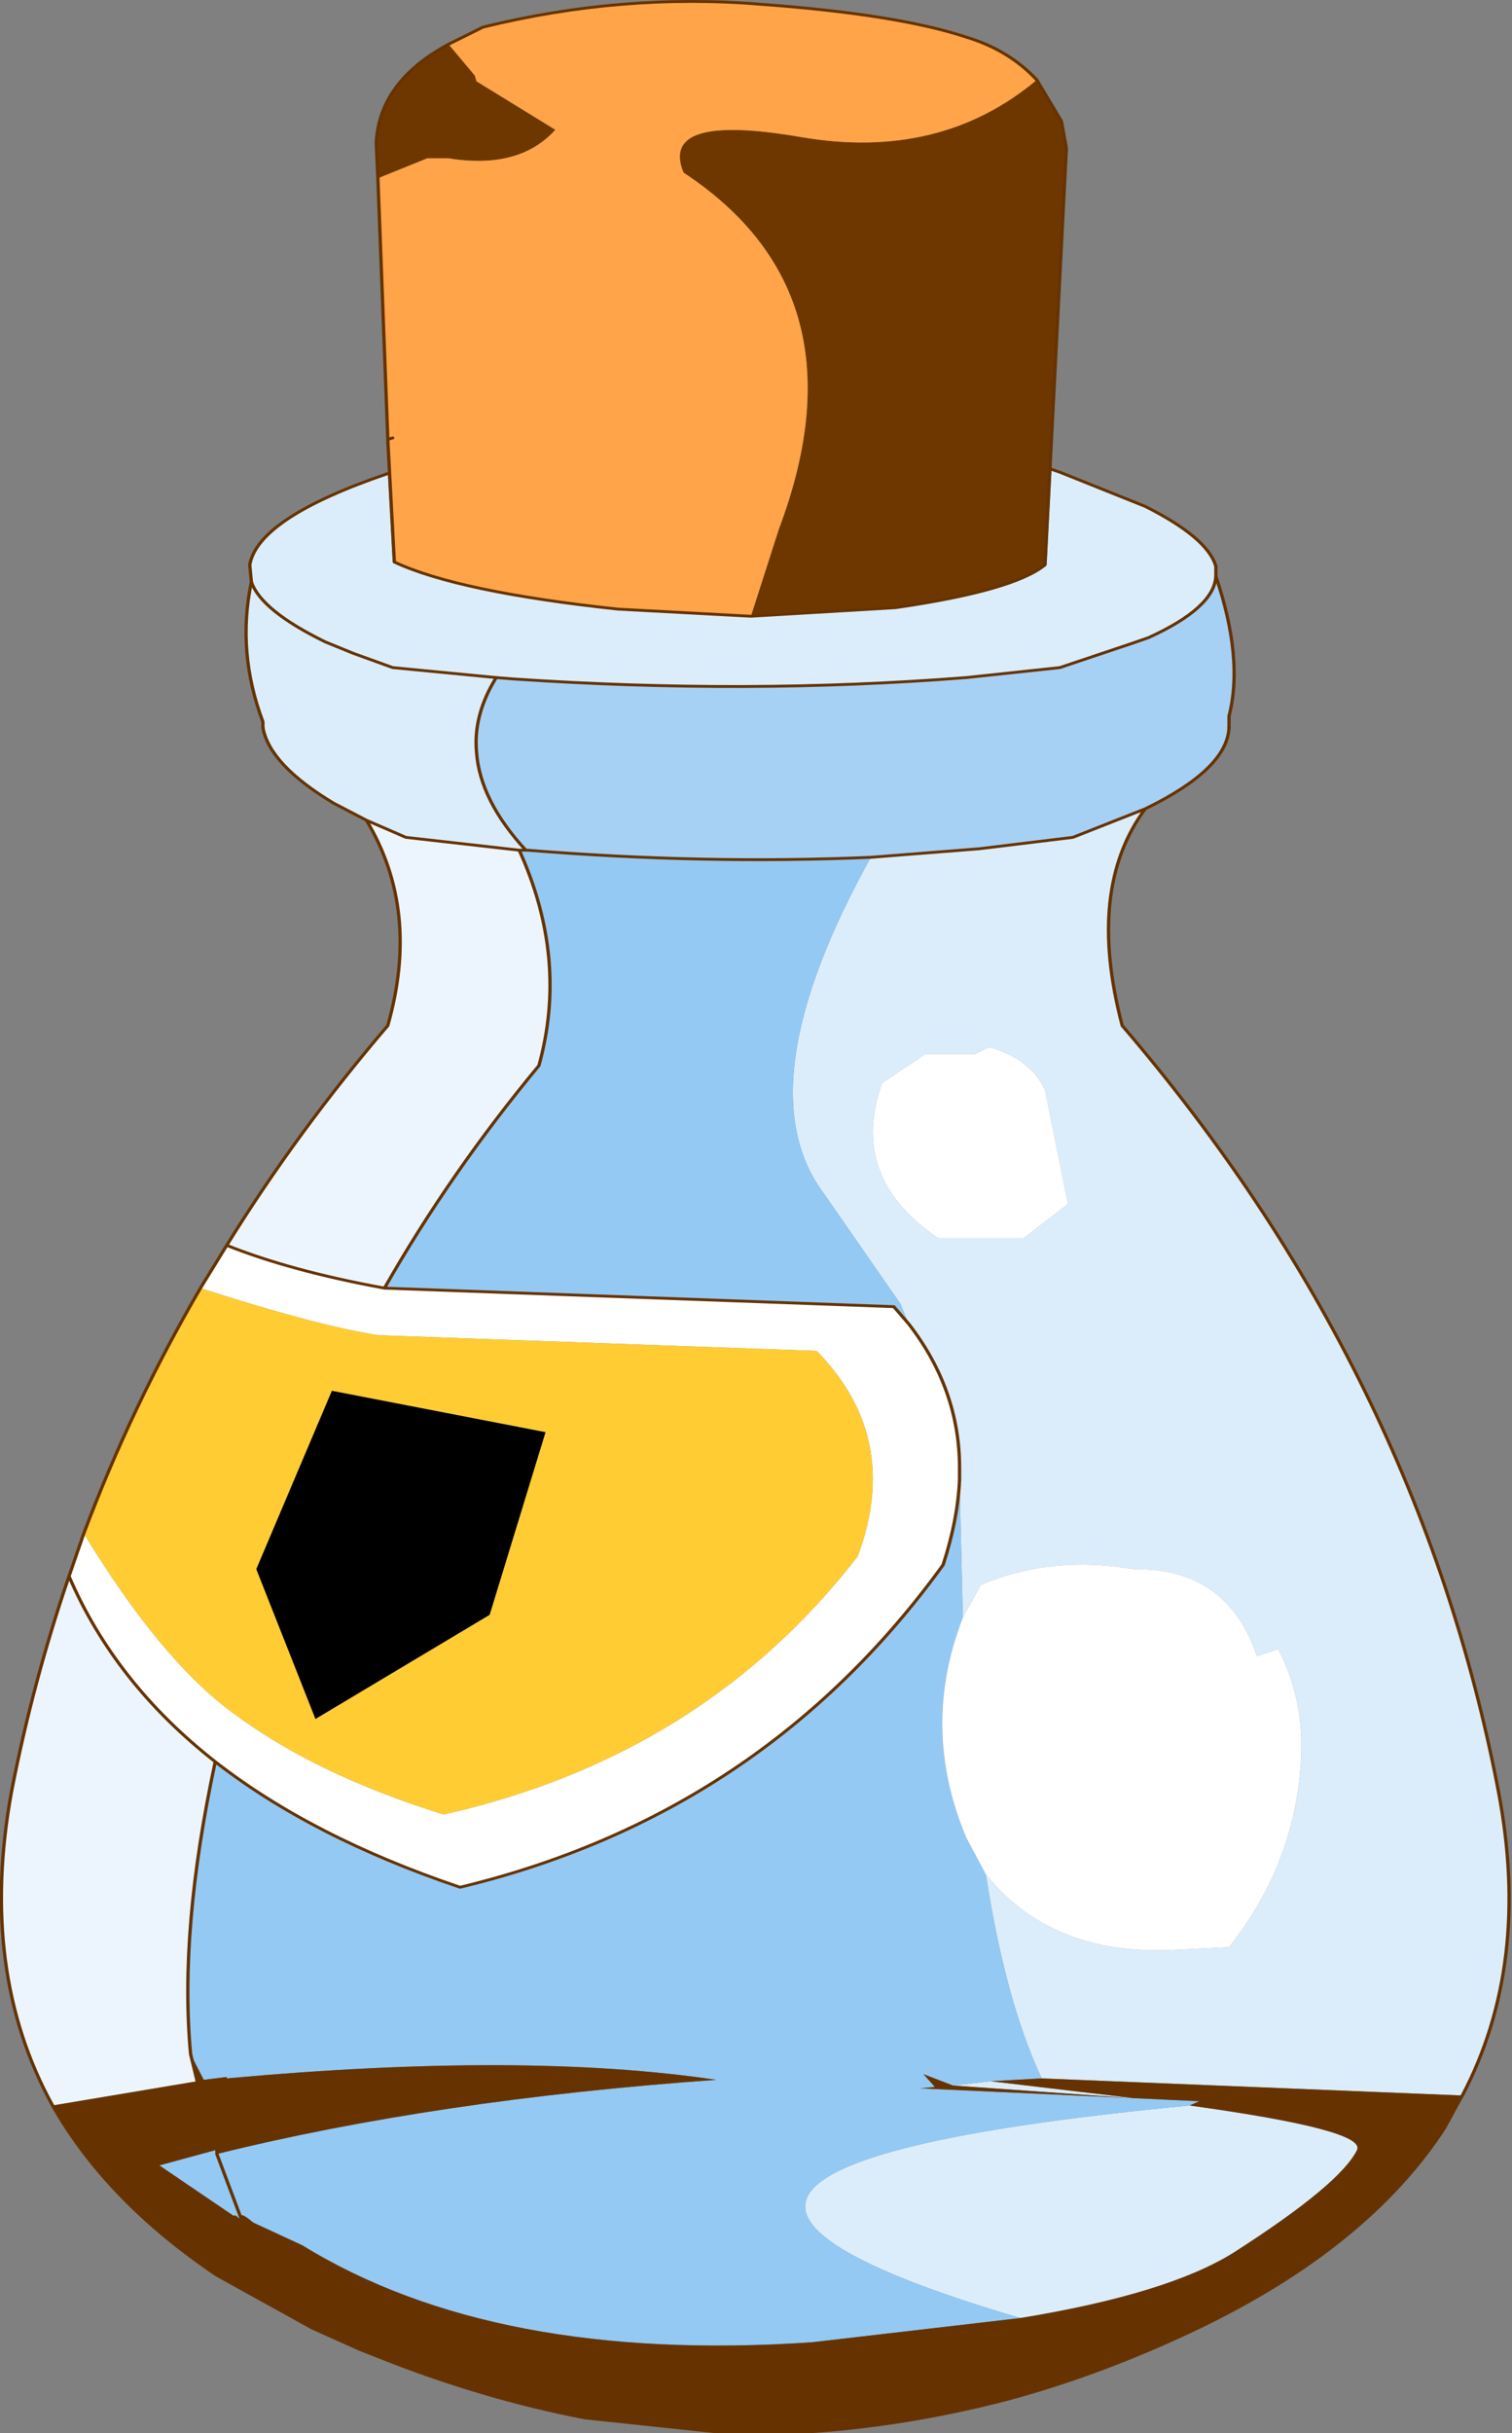 <svg viewBox="0 0 20.153 32.407" xmlns="http://www.w3.org/2000/svg" xmlns:xlink="http://www.w3.org/1999/xlink"><rect x="0" y="0" width="20.153" height="32.407" fill="#808080" stroke="none"/><use transform="scale(.438 .38)" width="45.95" height="85.35" xlink:href="#a"/><defs><use width="45.95" height="85.35" xlink:href="#b" id="a"/><g id="b"><path d="M14.05-22.45q.85 2.9.4 4.9v.4q-.05 1.45-2.55 2.85l-2.2 1-2.85.4-3.3.3q-5.1.25-10.45-.25h-.05q-1.4-1.75-1.5-3.45-.1-1.3.6-2.6l.55.05q7.1.55 13.75-.05l2.85-.35 2.2-.85.5-.2q2-1.05 2.05-2.15" fill="#a7d0f5" fill-rule="evenodd" transform="translate(22.95 42.65)"/><path d="m-.1-21.05 4.4-.3q3.6-.6 4.55-1.5h.05l.15-3.35.25.1 2.6 1.2q1.9 1.1 2.15 2.1v.35Q14-21.35 12-20.3l-.5.2-2.2.85-2.85.35q-6.65.6-13.75.05l-.55-.05q-.7 1.3-.6 2.6.1 1.7 1.5 3.45h-.2l-3.45-.45-1.2-.6-1-.6q-1.95-1.35-2.15-2.65v-.2q-.8-2.45-.35-4.9l-.05-.6q.25-1.65 4.2-3.2l.15 3.1h.05Q-9-21.9-4.15-21.3l4.05.25m12 6.75q-1.8 2.8-.7 7.6 9 12.1 11.45 26.85 1 6.05-1.1 10.65l-12.8-.6q-1.1-2.7-1.7-7.15 2 2.85 5.7 2.65l1.7-.1q2.1-3.05 2.2-6.85.05-1.9-.7-3.6l-.65.25q-.9-3.1-3.75-3.05-2.5-.5-4.65.55l-.55 1.15-.1-4.85v-.4q0-2.75-1.55-5.05l-.25-.7L2.1-.85Q-.3-4.6 3.55-12.6l3.3-.3 2.85-.4 2.2-1M8.85-4.45q-.45-1.1-1.7-1.5l-.45.25H5.2l-1.3 1Q2.85-1.4 5.6.75h2.6l1.35-1.2-.7-4m-2.8 34.9 1.15-.15 4.4.6-5.55-.45m7.2.7q5.35.85 5.1 1.55-.5 1.2-3.75 3.6-2 1.45-6.5 2.3-15.3-5.2 5.15-7.45m-28.55-53.4q.3 1 2.25 2.1l.85.4 1.2.5 3.15.35-3.15-.35-1.2-.5-.85-.4q-1.95-1.1-2.25-2.1" fill="#dbedfb" fill-rule="evenodd" transform="translate(22.95 42.65)"/><path d="M-6.95-12.85h.05q5.35.5 10.45.25Q-.3-4.6 2.1-.85l2.35 3.9.25.7-.45-.6-15.5-.65q2-4.05 4.7-7.8.9-3.75-.6-7.55h.2M6.25 9.2l.1 4.85q-1.3 3.85.1 7.7l.6 1.3q.6 4.45 1.7 7.15l-1.55.1-1.15.15-.9-.4.35.45-.45.05 6.65.35.9.05.95.05-.3.15Q-7.2 33.4 8.1 38.6l-6.35.85q-9.65.75-15.5-3.4l-1.5-.8q-.45-.45-.35-.1v.1l-.2-.2-2.3-1.8 1.75-.55v.15q6.65-1.9 15.2-2.6-5.85-1-14.9-.05v-.05l-.7.1-.4-.9q-.35-4.35.75-10.25 2.95 2.65 7.45 4.4 9.2-2.55 14.7-11.3.45-1.6.5-3M-15.6 35.15l-.75-2.3.75 2.3" fill="#94c9f3" fill-rule="evenodd" transform="translate(22.95 42.65)"/><path d="M-21.35 31.15q-2.25-4.7-1.25-11 .65-3.85 1.75-7.55 1.4 3.75 4.45 6.5-1.1 5.9-.75 10.25l.2.95-4.4.85M-16.05 1q2.15-4 4.9-7.7 1-4.05-.65-7.2l1.2.6 3.45.45q1.5 3.8.6 7.55-2.7 3.75-4.7 7.8-2.85-.6-4.8-1.5" fill="#ecf5fd" fill-rule="evenodd" transform="translate(22.95 42.65)"/><path d="m-20.85 12.6.45-1.5q2.35 4.45 4.55 6.3 2.5 2.15 6.4 3.55 7.9-2.05 12.6-9.05Q4.5 7.75 1.9 4.7l-13.35-.55q-1.9-.35-5.4-1.65l.8-1.5q1.95.9 4.8 1.5l15.5.65.45.6q1.55 2.3 1.55 5.05v.4q-.05 1.4-.5 3-5.5 8.75-14.7 11.3-4.5-1.75-7.45-4.4-3.05-2.75-4.45-6.5M8.85-4.45l.7 4L8.2.75H5.6Q2.85-1.4 3.9-4.7l1.3-1h1.5l.45-.25q1.25.4 1.7 1.5m-2.5 18.5.55-1.15q2.15-1.05 4.65-.55 2.85-.05 3.75 3.05l.65-.25q.75 1.7.7 3.6-.1 3.8-2.2 6.85l-1.7.1q-3.7.2-5.7-2.65l-.6-1.3q-1.4-3.85-.1-7.7" fill="#fff" fill-rule="evenodd" transform="translate(22.95 42.65)"/><path d="M-20.4 11.1q1.45-4.45 3.55-8.6 3.5 1.3 5.4 1.65L1.9 4.7q2.6 3.05 1.25 7.2-4.7 7-12.6 9.05-3.9-1.4-6.4-3.55-2.2-1.85-4.55-6.3m5.25 1.25 1.8 5.25 5.3-3.65 1.7-6.4-6.5-1.45-2.3 6.25" fill="#fc3" fill-rule="evenodd" transform="translate(22.95 42.65)"/><path d="m-.1-21.05.85-3.05q2.7-8.25-2.9-12.5-.75-2.1 3.55-1.25 4.25.85 7.2-2l.75 1.45.15.95-.65 14.6q-.95.9-4.55 1.5l-4.4.3M-9.3-41.1l.8 1.1.05.2 2.4 1.7q-1.1 1.4-3.25 1h-.65l-1.5.7-.05-1.25q.1-2.15 2.2-3.45" fill="#6f3700" fill-rule="evenodd" transform="translate(22.95 42.65)"/><path d="M8.6-39.85q-2.95 2.85-7.2 2-4.3-.85-3.55 1.25 5.6 4.25 2.9 12.5l-.85 3.05-4.05-.25q-4.85-.6-6.8-1.65l-.2-4.3.15-.05h-.15l-.3-9.1 1.5-.7h.65q2.15.4 3.25-1l-2.4-1.7-.05-.2-.8-1.1 1.05-.6Q-4-42.9.2-42.5q4.15.35 6.25 1.15 1.3.45 2.15 1.5" fill="#ffa448" fill-rule="evenodd" transform="translate(22.95 42.65)"/><path d="m21.55 30.8-.1.2-.45.95q-2.35 4.15-7.5 7-2.9 1.6-5.8 2.5-3.5 1.05-7 1.2H-.65l-4.5-.55q-3.15-.7-6.3-2.15l-.55-.25-1.45-.75-2.9-1.85q-3.35-2.6-5-5.95l4.4-.85-.2-.95.4.9.7-.1v.05q9.05-.95 14.9.05-8.55.7-15.2 2.6v-.15l-1.75.55 2.3 1.8.2.2v-.1q-.1-.35.35.1l1.5.8q5.85 4.15 15.5 3.4l6.35-.85q4.5-.85 6.5-2.3 3.25-2.4 3.75-3.6.25-.7-5.1-1.55l.3-.15-.95-.05-.9-.05-6.65-.35.45-.05-.35-.45.9.4 5.55.45-4.4-.6 1.55-.1 12.8.6M-12 39.7l-1.65-1.45q-1.3-1.2-2.1-2.9l-.05-.3.05.3q.8 1.7 2.1 2.9L-12 39.7m-4.95-9.4.6 2.4-.6-2.4" fill="#630" fill-rule="evenodd" transform="translate(22.95 42.65)"/><path d="m-15.15 12.35 2.3-6.25 6.5 1.45-1.7 6.4-5.3 3.65-1.8-5.25" fill-rule="evenodd" transform="translate(22.95 42.65)"/><path d="m22.85 21.6 4.4-.3q3.6-.6 4.55-1.5l.65-14.6-.15-.95-.75-1.45q-.85-1.05-2.15-1.5Q27.3.5 23.15.15q-4.2-.4-8.45.8l-1.05.6q-2.1 1.3-2.2 3.45l.05 1.25.3 9.1m.15 0-.15.05.2 4.3q1.95 1.05 6.8 1.65l4.05.25M32 16.45l.25.1 2.6 1.2q1.9 1.1 2.15 2.1m.4 5.65q-.05 1.45-2.55 2.85-1.8 2.8-.7 7.6 9 12.1 11.45 26.85 1 6.05-1.1 10.65l-.1.2-.45.95q-2.35 4.15-7.5 7-2.9 1.6-5.8 2.5-3.5 1.05-7 1.2H22.3l-4.5-.55q-3.15-.7-6.3-2.15l-.55-.25-1.45-.75-2.9-1.85q-3.35-2.6-5-5.95-2.25-4.7-1.25-11Q1 58.95 2.1 55.25l.45-1.5Q4 49.3 6.1 45.15l.8-1.5q2.15-4 4.9-7.7 1-4.05-.65-7.2l-1-.6Q8.2 26.8 8 25.5m-.4-5.7q.25-1.65 4.2-3.2M37 20.2q-.05 1.1-2.05 2.15l-.5.2-2.2.85-2.85.35q-6.65.6-13.75.05l-.55-.05-3.15-.35-1.2-.5-.85-.4q-1.95-1.1-2.25-2.1M16 29.8h.05q5.35.5 10.45.25l3.3-.3 2.85-.4 2.2-1M11.7 45.15l15.5.65.45.6q1.55 2.3 1.55 5.05v.4m-22.65 9.9Q9.5 64.4 14 66.15q9.2-2.55 14.7-11.3.45-1.6.5-3M7.35 77.8v.1l-.2-.2.05.3q.8 1.7 2.1 2.9l1.65 1.45M15.8 29.8h.2m-4.85-1.05 1.2.6 3.45.45q1.5 3.8.6 7.55-2.7 3.75-4.7 7.8-2.85-.6-4.8-1.5M6 72.95 5.8 72q-.35-4.35.75-10.25Q3.5 59 2.1 55.25M6.6 75.5l.75 2.3m-.75-2.45-.6-2.4m.6 2.4v.15" fill="none" stroke="#630" stroke-linecap="round" stroke-linejoin="round" stroke-width=".1"/><path d="M37 19.85v.35q.85 2.9.4 4.9v.4M8 25.5v-.2q-.8-2.45-.35-4.9l-.05-.6m7.5 3.95q-.7 1.3-.6 2.6.1 1.7 1.5 3.45" fill="none" stroke="#630" stroke-linecap="round" stroke-linejoin="round" stroke-width=".1"/></g></defs></svg>